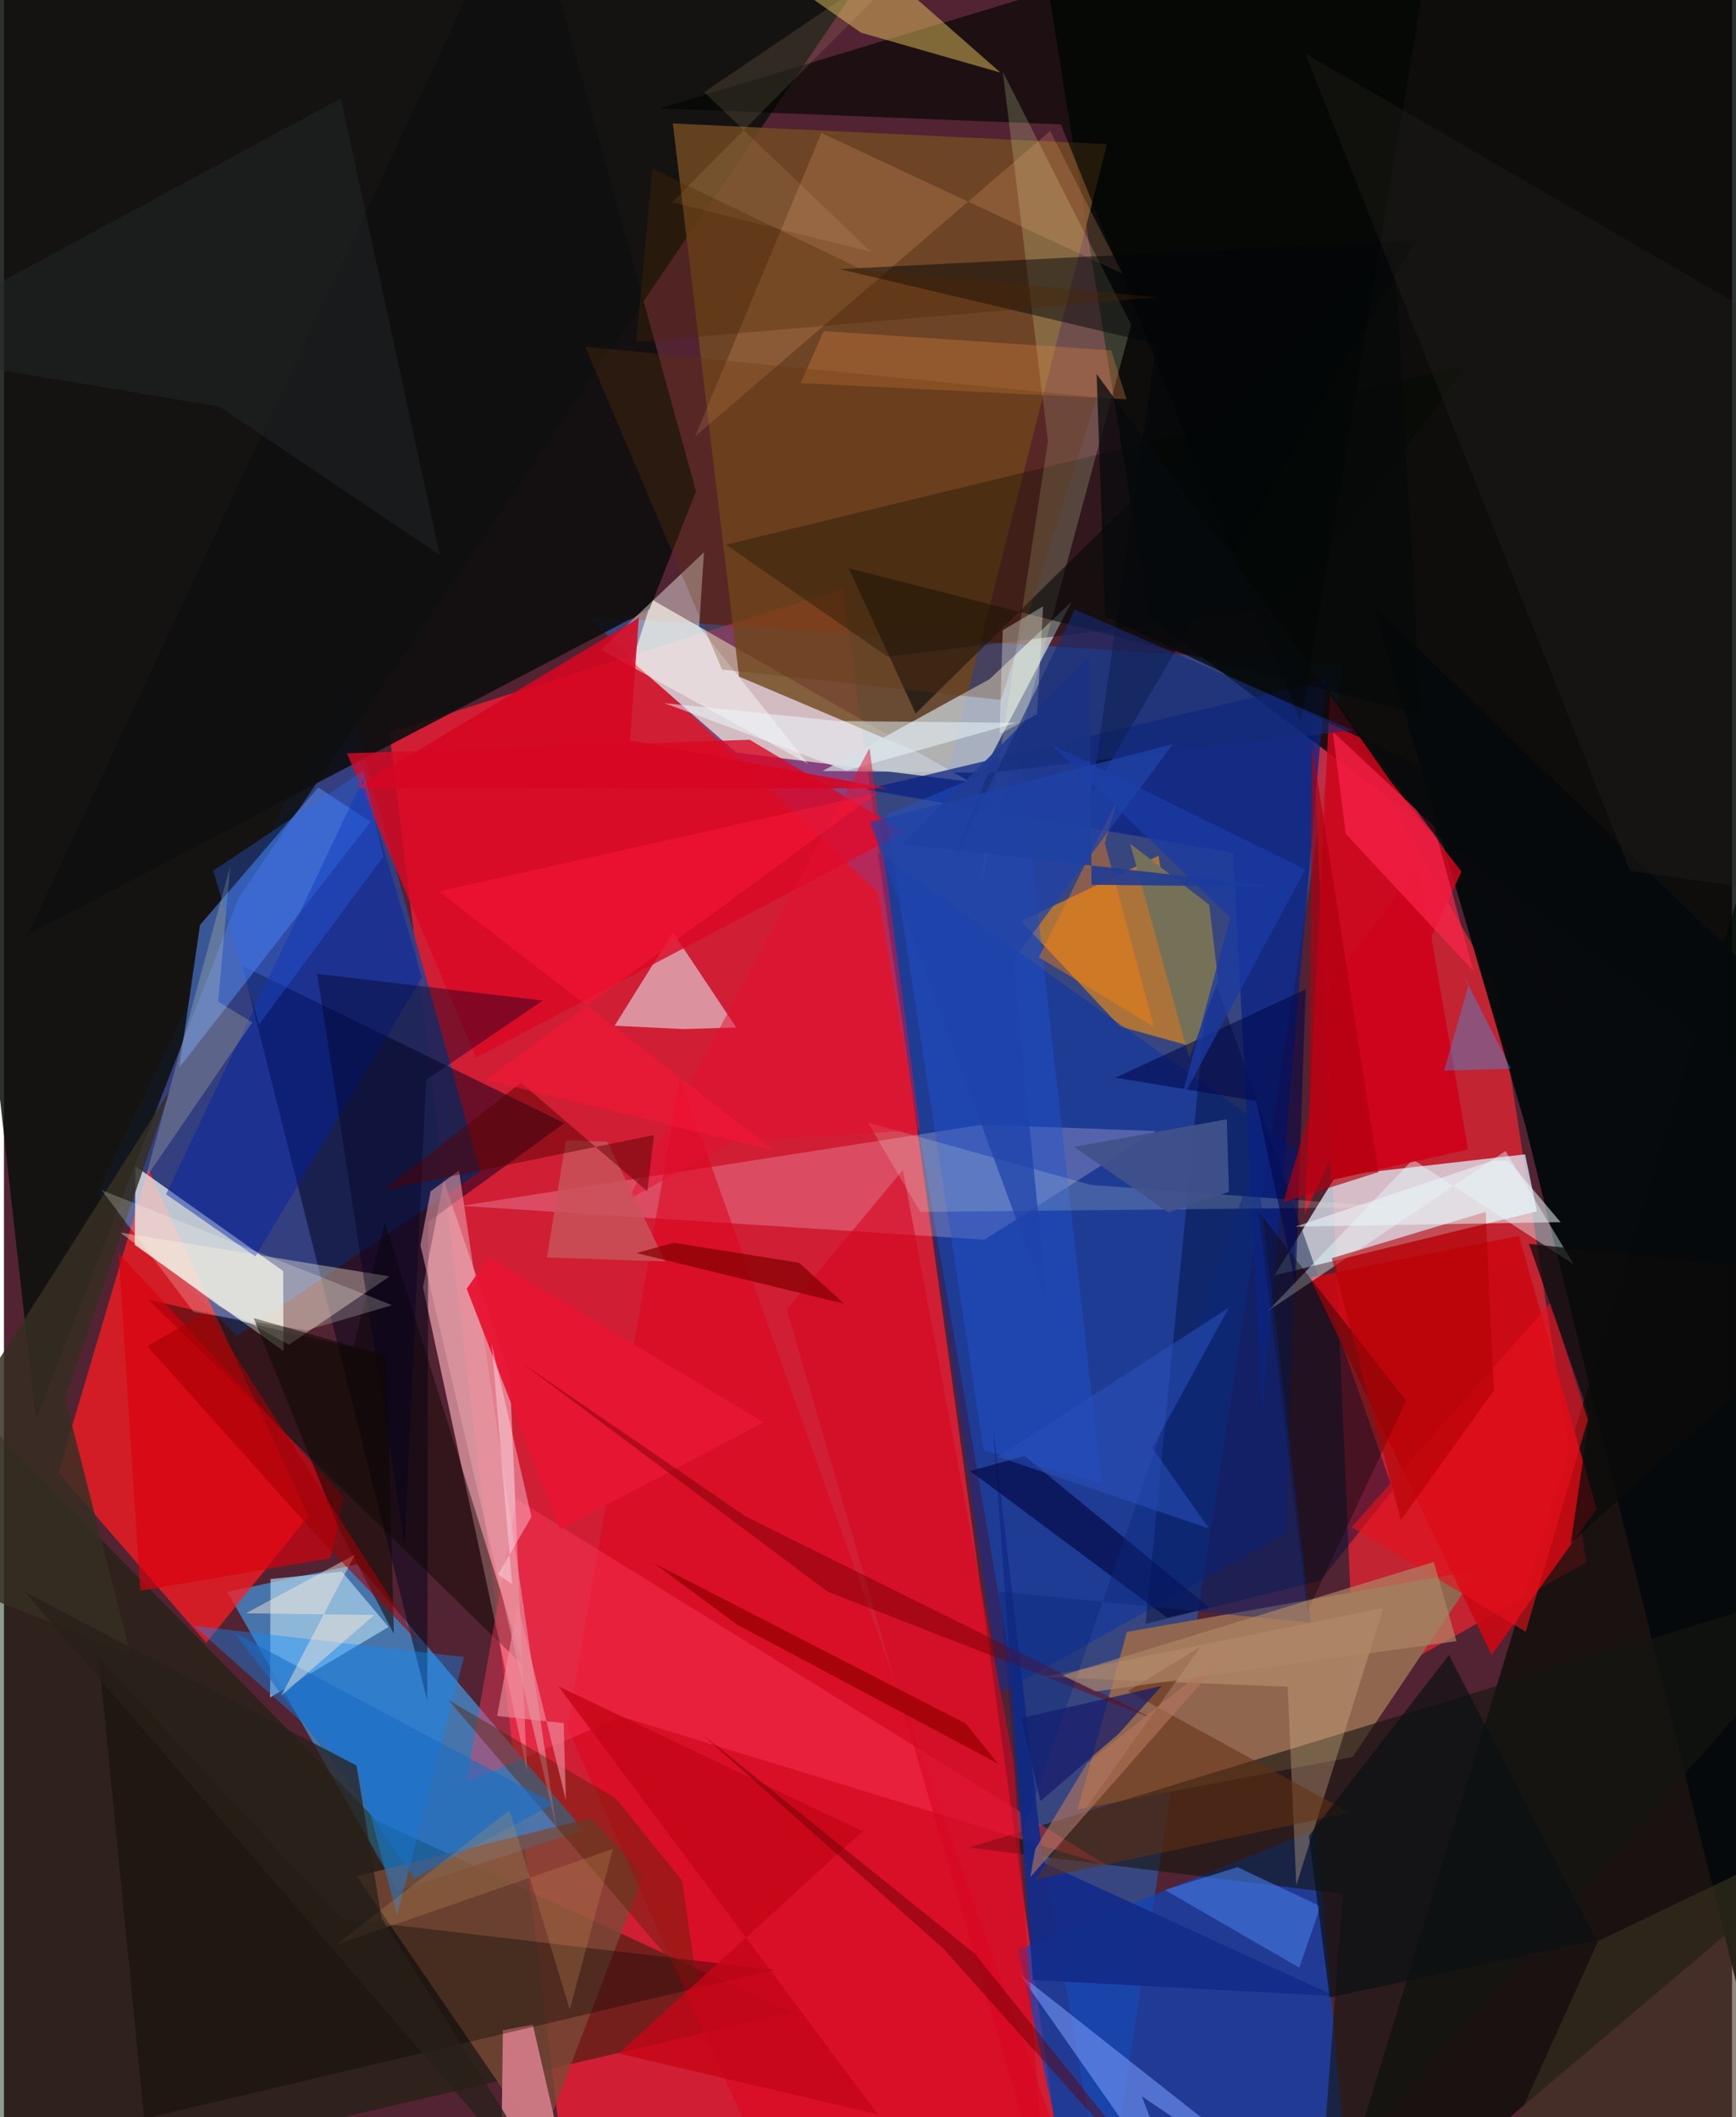 <svg xmlns="http://www.w3.org/2000/svg" width="228" height="278" viewBox="0 0 836 1024"><path fill="#522332" d="M0 0h836v1024H0z"/><path fill="#fc1d35" fill-opacity=".737" d="M516.472 1086L405.665 284.704l-219.196 69.473 82.251 676.744z"/><path fill="#0f7fff" fill-opacity=".38" d="M422.719 431.409L282.333 298.175l365.562 23.486-114.962 750.405z"/><path fill="#f22632" fill-opacity=".702" d="M722.317 478.128l43.21 277.557-112.084 62.703-21.548-498.637z"/><path fill="#4679b1" fill-opacity=".941" d="M108.024 769.96L171 756.555l109.396 128.63-90.014 29.348z"/><path fill="#000905" fill-opacity=".831" d="M496.181-62l57.694 360.33L898 558.98V-62z"/><path fill="#2e438a" fill-opacity=".871" d="M112.7 646.165l117.761-79.473-66.23-237.034L44.733 577.673z"/><path fill="#0c110d" fill-opacity=".863" d="M-62-5.048l77.464 691.916 98.031-252.514L426.678-27.048z"/><path fill="#dbebf4" fill-opacity=".765" d="M644.358 568.77l91.51-10.453 5.773 27.556-127.048 30.991z"/><path fill="#ff1c24" fill-opacity=".737" d="M26.34 712.179l71.525 82.43 49.39-61.315L69.84 565.418z"/><path fill="#000b04" fill-opacity=".698" d="M661.917 1080.314l-9.483-36.974 202.86-663.41 1.286 535.756z"/><path fill="#0e46bd" fill-opacity=".71" d="M652.793 1086L634.82 884.83l-144.216 58.212L521.57 1086z"/><path fill="#f5f6df" fill-opacity=".675" d="M467.186 378.094L354.238 363.97l-50.341-43.977 9.538-29.99z"/><path fill="#e7eeea" fill-opacity=".765" d="M63.258 602.094l71.96 51.354-.146-38.687-71.486-50.694z"/><path fill="#052100" fill-opacity=".447" d="M180.585 880.732L-62 633.37l23.932 437.833 419.197-97.855z"/><path fill="#eea5af" fill-opacity=".71" d="M202.728 622.64l50.27 233.707-8.312-191.752-31.938-93.6z"/><path fill="#916750" fill-opacity=".996" d="M543.263 789.304L713.3 759.37l-60.796 90.38-133.142 25.403z"/><path fill="#744b23" fill-opacity=".824" d="M355.612 327.243l101.623 43.097L533.61 69.75 323.6 59.706z"/><path fill="#f8920a" fill-opacity=".596" d="M492.115 445.528l66.41-31.623 15.223 91.996-33.879-9.444z"/><path fill="#060a0c" fill-opacity=".976" d="M662.365 292.618l73.657 251.627 125.57 510.556 21.543-548.524z"/><path fill="#0030b1" fill-opacity=".443" d="M620.441 741.45l5.496-185.143-203.495-144.195 59.51 406.773z"/><path fill="#0f0f10" fill-opacity=".914" d="M252.066-62l82.742 299.632-22.438 56.886L11.597 451.981z"/><path fill="#c2c7cd" fill-opacity=".816" d="M396.06 372.896l80.678-44.367 39.85-37.532-43.277 82.784z"/><path fill="#00001b" fill-opacity=".486" d="M115.437 467.208l89.336 355.31.455-231.482L271.13 543.2z"/><path fill="#ffe0f8" fill-opacity=".239" d="M557.133 547.056l-83.925-3.078-251.792 39.238 252.905 16.379z"/><path fill="#7b4a37" fill-opacity=".773" d="M170.645 907.48l88.894 129.587 49.908-130.458-25.67-27.228z"/><path fill="#5180e3" fill-opacity=".624" d="M84.823 516.33l92.547-118.838-25.344-16.636-57.194 66.547z"/><path fill="#14170f" fill-opacity=".604" d="M647.689 916.029l-180.8-22.436L898 761.62l-261.012 296.59z"/><path fill="#000e3c" fill-opacity=".447" d="M671.94 720.482l-34.932 43.91-84.742 21.017 31.093-318.157z"/><path fill="#e4ecf0" fill-opacity=".561" d="M328.873 497.72l25.405-.767-30.668-45.968-28.197 45.141z"/><path fill="#da0826" fill-opacity=".8" d="M360.785 357.8l-194.838 6.57 62.456 147.174 207.212-109.173z"/><path fill="#cb0913" fill-opacity=".906" d="M732.885 597.714L631.728 617.98l87.975 182.423 50.774-70.59z"/><path fill="#cd061e" fill-opacity=".859" d="M641.476 335.895l28.903 41.355 34.735 44.261-75.933 166.03z"/><path fill="#acd2e9" fill-opacity=".706" d="M128.966 763.739l34.494-3.613 22.618 26.772-57.327 34.113z"/><path fill="#000900" fill-opacity=".392" d="M708.214 176.476l-358.95 86.972 78.262 54.212 191.944-23.41z"/><path fill="#092184" fill-opacity=".729" d="M416.73 381.845l177.888 30.545 14.222 270.551 30.574-353.971z"/><path fill="#010602" fill-opacity=".651" d="M695.95-62L317.423 52.396l193.952 7.753L627.34 349.555z"/><path fill="#df051d" fill-opacity=".561" d="M363.546 1038.416L528.21 1086 327.12 521.556l-54.538 313.956z"/><path fill="#0c0500" fill-opacity=".443" d="M251.667 806.1L69.808 628.506l99.145 23.232 15.323-60.71z"/><path fill="#ebffb7" fill-opacity=".196" d="M483.185 34.569L545.35 157.15l-73.076 270.54 32.775-214.21z"/><path fill="#fff4dd" fill-opacity=".369" d="M56.257 596.115l47.874 35.751 33.756 18.528 48.667-33.04z"/><path fill="#cf7a85" fill-opacity=".961" d="M241.374 981.941l14.446-2.693L280.444 1086h-40.37z"/><path fill="#f1cf61" fill-opacity=".463" d="M410.606-27.68l-62.258-2.826 66.302 46.317 67.462 19.312z"/><path fill="#fffffc" fill-opacity=".427" d="M336.327 303.131l2.317-36.012-49.904 47.146 100.19 55.143z"/><path fill="#ff3a5c" fill-opacity=".408" d="M298.82 830.289l-75.212 31.902 24.298-137.227 285.552 177.298z"/><path fill="#da000b" fill-opacity=".647" d="M157.988 753.674l6.5-29.766L55.471 606.21l10.461 163.2z"/><path fill="#0d8cfe" fill-opacity=".396" d="M172.188 857.883l17.917 68.54 32.443-124.981L91.9 786.36z"/><path fill="#d8b489" fill-opacity=".345" d="M667.412 777.69l-164.655 33.43 118.276 4.685 4.166 96.062z"/><path fill="#050300" fill-opacity=".337" d="M372.471 952.778l-209.184-24.77-117.34-125.92 21.872 222.636z"/><path fill="#e59ea9" fill-opacity=".584" d="M220.125 566.102l47.213 318.486-65.85-282.3 4.906-26.084z"/><path fill="#fbaf80" fill-opacity=".208" d="M334.357 211.064L506.137 63.35l35.027 69.077-145.72-68.102z"/><path fill="#2055d1" fill-opacity=".427" d="M426.962 393.98l47.021 307.507 56.967 15.749-39.168-350.515z"/><path fill="#000308" fill-opacity=".475" d="M557.466 166.376l-31.328 217.762 156.983-267.982-279.001 13.98z"/><path fill="#7c9efe" fill-opacity=".561" d="M657.583 1086l-107.138-72.106 22.07 56.974-81.113-116.03z"/><path fill="#132c8a" fill-opacity=".945" d="M643.862 965.417l-141.102-64.66-24.272-210.68 19.29 267.594z"/><path fill="#040946" fill-opacity=".686" d="M562.75 782.422l-95.367-70.967 26.386-7.231 89.447 73.38z"/><path fill="#0020a7" fill-opacity=".443" d="M121.655 607.705L78.41 577.657l95.258-200.782 28.567 95.762z"/><path fill="#000021" fill-opacity=".396" d="M260.72 483.923l-109.175-12.88 42.257 275.943 10.422-224.63z"/><path fill="#757158" d="M573.425 511.724l13.976-37.35-4.339-36.767-38.2-29.489z"/><path fill="#d60623" fill-opacity=".882" d="M170.135 381.092l137.001-82.311-4.263 59.279 124.927 23.3z"/><path fill="#572105" fill-opacity=".424" d="M215.034 822.24l80.95 47.572 32.031 39.841 7.962 54.562z"/><path fill="#e5ffff" fill-opacity=".416" d="M759.425 611.552l-77.842-50.717-70.108 73.231 114.94-77.375z"/><path fill="#633013" fill-opacity=".545" d="M498.986 909.047l79.91-112.602-35.058 21.47 107.148 58.828z"/><path fill="#100600" fill-opacity=".396" d="M606.885 586.025l23.746 193.34 6.509-14.097 41.17-87.764z"/><path fill="#0d0801" fill-opacity=".545" d="M188.635 790.18l-26.58-50.76-41.243-101.907 64.28 18.182z"/><path fill="#457ae1" fill-opacity=".592" d="M636.894 921.997l-40.166-18.91-35.117 11.004 65.041 37.61z"/><path fill="#eefaff" fill-opacity=".506" d="M403.345 348.74l-83.883-8.667 88.099 32.68 82.137-23.15z"/><path fill="#050807" fill-opacity=".588" d="M408.672 274.851l276.826 70.582-13.05-228.237L441.046 345.11z"/><path fill="#e5101c" fill-opacity=".624" d="M748.356 629.956l17.874 56.8-30.042 102.454-84.164-50.612z"/><path fill="#cd041b" d="M641.928 570.828l-.612-95.298 43.256-56.504 23.723 136.951z"/><path fill="#d70621" fill-opacity=".592" d="M488.45 852.226l-53.57-286.409-56.134 67.658 125.33 430.61z"/><path fill="#362f23" fill-opacity=".843" d="M-62 751.365l123.103 48.467-31.502-123.737 50.947-149.228z"/><path fill="#081011" fill-opacity=".655" d="M770.278 938.332l-128.956 27.784-10.064-78.161 67.79-87.473z"/><path fill="#ff264d" fill-opacity=".663" d="M691.93 399.752l18.926 69.856-61.74-66.348-6.235-49.308z"/><path fill="#e9f6e1" fill-opacity=".188" d="M672.386 583.85l-229.076 2.296-25.354-43.215 107.928 30.187z"/><path fill="#e71532" fill-opacity=".957" d="M223.872 623.325l10.707-15.196 132.995 79.816-98.637 51.8z"/><path fill="#2f2a22" fill-opacity=".275" d="M786.62 421.17L629.467 25.872l227.36 131.78L898 437.024z"/><path fill="#fe820b" fill-opacity=".404" d="M539.072 385.851l-6.524 21.866 23.77 88.945-55.634-33.642z"/><path fill="#c50617" fill-opacity=".8" d="M422.764 1022.636l-154.506-207.01 147.134 70.072L297.433 993.2z"/><path fill="#b30005" fill-opacity=".584" d="M716.804 586.139l-74.414 22.398 33.392 126.639 45.012-62.633z"/><path fill="#e68945" fill-opacity=".31" d="M543.06 193.113l-7.388-23.665-139.087-9.324-11.166 25.166z"/><path fill="#e50f31" fill-opacity=".49" d="M352.032 552.35l-50.355 28.089L418.74 361.804l24.448 184.686z"/><path fill="#31a2fa" fill-opacity=".361" d="M729.007 516.856l-32.351 1.007 12.021-41.833-3.56-6.15z"/><path fill="#e5deb6" fill-opacity=".235" d="M109.496 418.75l-5.868 65.686 16.501 10.077-51.68 75.454z"/><path fill="#213c93" fill-opacity=".906" d="M524.934 317.804l1.219 110.126 91.102 1.035-182.743-20.74z"/><path fill="#181b68" fill-opacity=".729" d="M560.143 815.4l-20.93 23.214-37.746 32.473-9.388-40.103z"/><path fill="#222729" fill-opacity=".475" d="M210.853 268.463L162.95 47.605-62 169.017l166.21 27.595z"/><path fill="#196dc4" fill-opacity=".588" d="M111.568 789.803l154.59 82.481-67.57 36.142-35.908-51.68z"/><path fill="#66330a" fill-opacity=".275" d="M528.705 192.217l-247.546-24.57 66.212 156.197 134.935 14.698z"/><path fill="#feeadc" fill-opacity=".447" d="M134.14 820.183l45.062-39.075-62.159-.807 52.745-28.379z"/><path fill="#9a0003" fill-opacity=".78" d="M480.78 852.908l-15.348-19.206-150.988-77.63 40.377 29.809z"/><path fill="#000748" fill-opacity=".561" d="M537.673 521.26l92.045-42.771-4.824 142.744-19.039-88.716z"/><path fill="#b1000f" fill-opacity=".663" d="M665 566.884l-32.191-206.522-1.413 178.288-12.482 42.901z"/><path fill="#a40004" fill-opacity=".576" d="M98.387 634.384l102.469 160.26-51.02-53.557-80.516-90.033z"/><path fill="#c9535b" fill-opacity=".839" d="M262.681 608.176l57.198 1.955-28-57.93-20.03-.726z"/><path fill="#620000" fill-opacity=".439" d="M469.624 944.883L582.851 1086 454.415 942.436 336.757 837.968z"/><path fill="#ec919f" fill-opacity=".631" d="M248.499 775.805l-9.907 54.142 32.16 3.456 1.1 37.272z"/><path fill="#720000" fill-opacity=".447" d="M358.934 733.511L250.78 659.364l147.813 110.55 157.548 61.413z"/><path fill="#296bfc" fill-opacity=".298" d="M173.935 372.702l9.607 41.533-60.114 81.212L101.2 421.13z"/><path fill="#fefff3" fill-opacity=".325" d="M502.71 293.276l-2.945 52.257-18.116 9.417 1.524-50.104z"/><path fill="#840000" fill-opacity=".722" d="M406.44 630.566l-100.496-24.515 18.114-4.939 60.625 9.635z"/><path fill="#070a0c" fill-opacity=".757" d="M699.264 377.372l-166.58-79.227-4.078-117.245 235.595 321.28z"/><path fill="#ecfafe" fill-opacity=".525" d="M728.074 561.577l24.963 29.536-128.312 2.176 95.63-32z"/><path fill="ivory" fill-opacity=".216" d="M146.313 643.474l41.416-12.208-140.486-55.63 44.546 58.983z"/><path fill="#0a267c" fill-opacity=".42" d="M481.477 769.728l10.746 118.77 113.448-328.641 26.663 225.03z"/><path fill="#b5765b" fill-opacity=".624" d="M524.002 852.82L498.9 894.37l-2.387 13.53 98.204-111.604z"/><path fill="#3c3421" fill-opacity=".584" d="M854.53 1073.357L898 877.95l-126.79 60.888-48.257 106.806z"/><path fill="#142c77" fill-opacity=".608" d="M459.709 415.288l58.31-120.504 134.46 58.453-176.305 20.614z"/><path fill="#0d0b0c" fill-opacity=".745" d="M737.762 601.613l29.255 83.324-9.026 61.526L898 618.783z"/><path fill="#c5915a" fill-opacity=".263" d="M160.608 940.655l83.968-65.14 29.133 96.418 20.897-77.69z"/><path fill="#ecc88e" fill-opacity=".129" d="M323.205 97.855l96.191 23.928-80.644-77.215 114.723-77.73z"/><path fill="#282019" fill-opacity=".729" d="M10.011 769.892L282.492 1086l-99.83-158.315-12.091-73.744z"/><path fill="#580000" fill-opacity=".475" d="M183.72 575.52l66.425-51.829 61.094 52.522 3.239-27.216z"/><path fill="#1a3ba3" fill-opacity=".741" d="M593.195 443.838l-86.588-83.83 122.929 60.49-60.434 112.43z"/><path fill="#af8665" fill-opacity=".675" d="M528.14 818.101l-15.993-7.757 179.575-54.893 10.958 38.302z"/><path fill="#1f42a9" fill-opacity=".729" d="M504.652 630.33l-85.618-232.667 146.394-37.72-77.28 104.555z"/><path fill="#2a51bb" fill-opacity=".541" d="M582.975 739.278l-27.425-38.99 37.066-67.853-111.754 72.127z"/><path fill="#ffeefc" fill-opacity=".376" d="M255.194 733.617l-19.252-83.716 9.872 116.362-6.666-4.807z"/><path fill="#f71638" fill-opacity=".549" d="M210.535 431.159l211.774-47.578-189.232 138.7 139.784 34.383z"/><path fill="#4d2700" fill-opacity=".325" d="M305.83 165.393l252.024-21.589-142.527-13.285L313.73 81.585z"/><path fill="#41528a" fill-opacity=".933" d="M517.578 554.676l74.005-13.319 1 35.079-29.232 10.017z"/></svg>